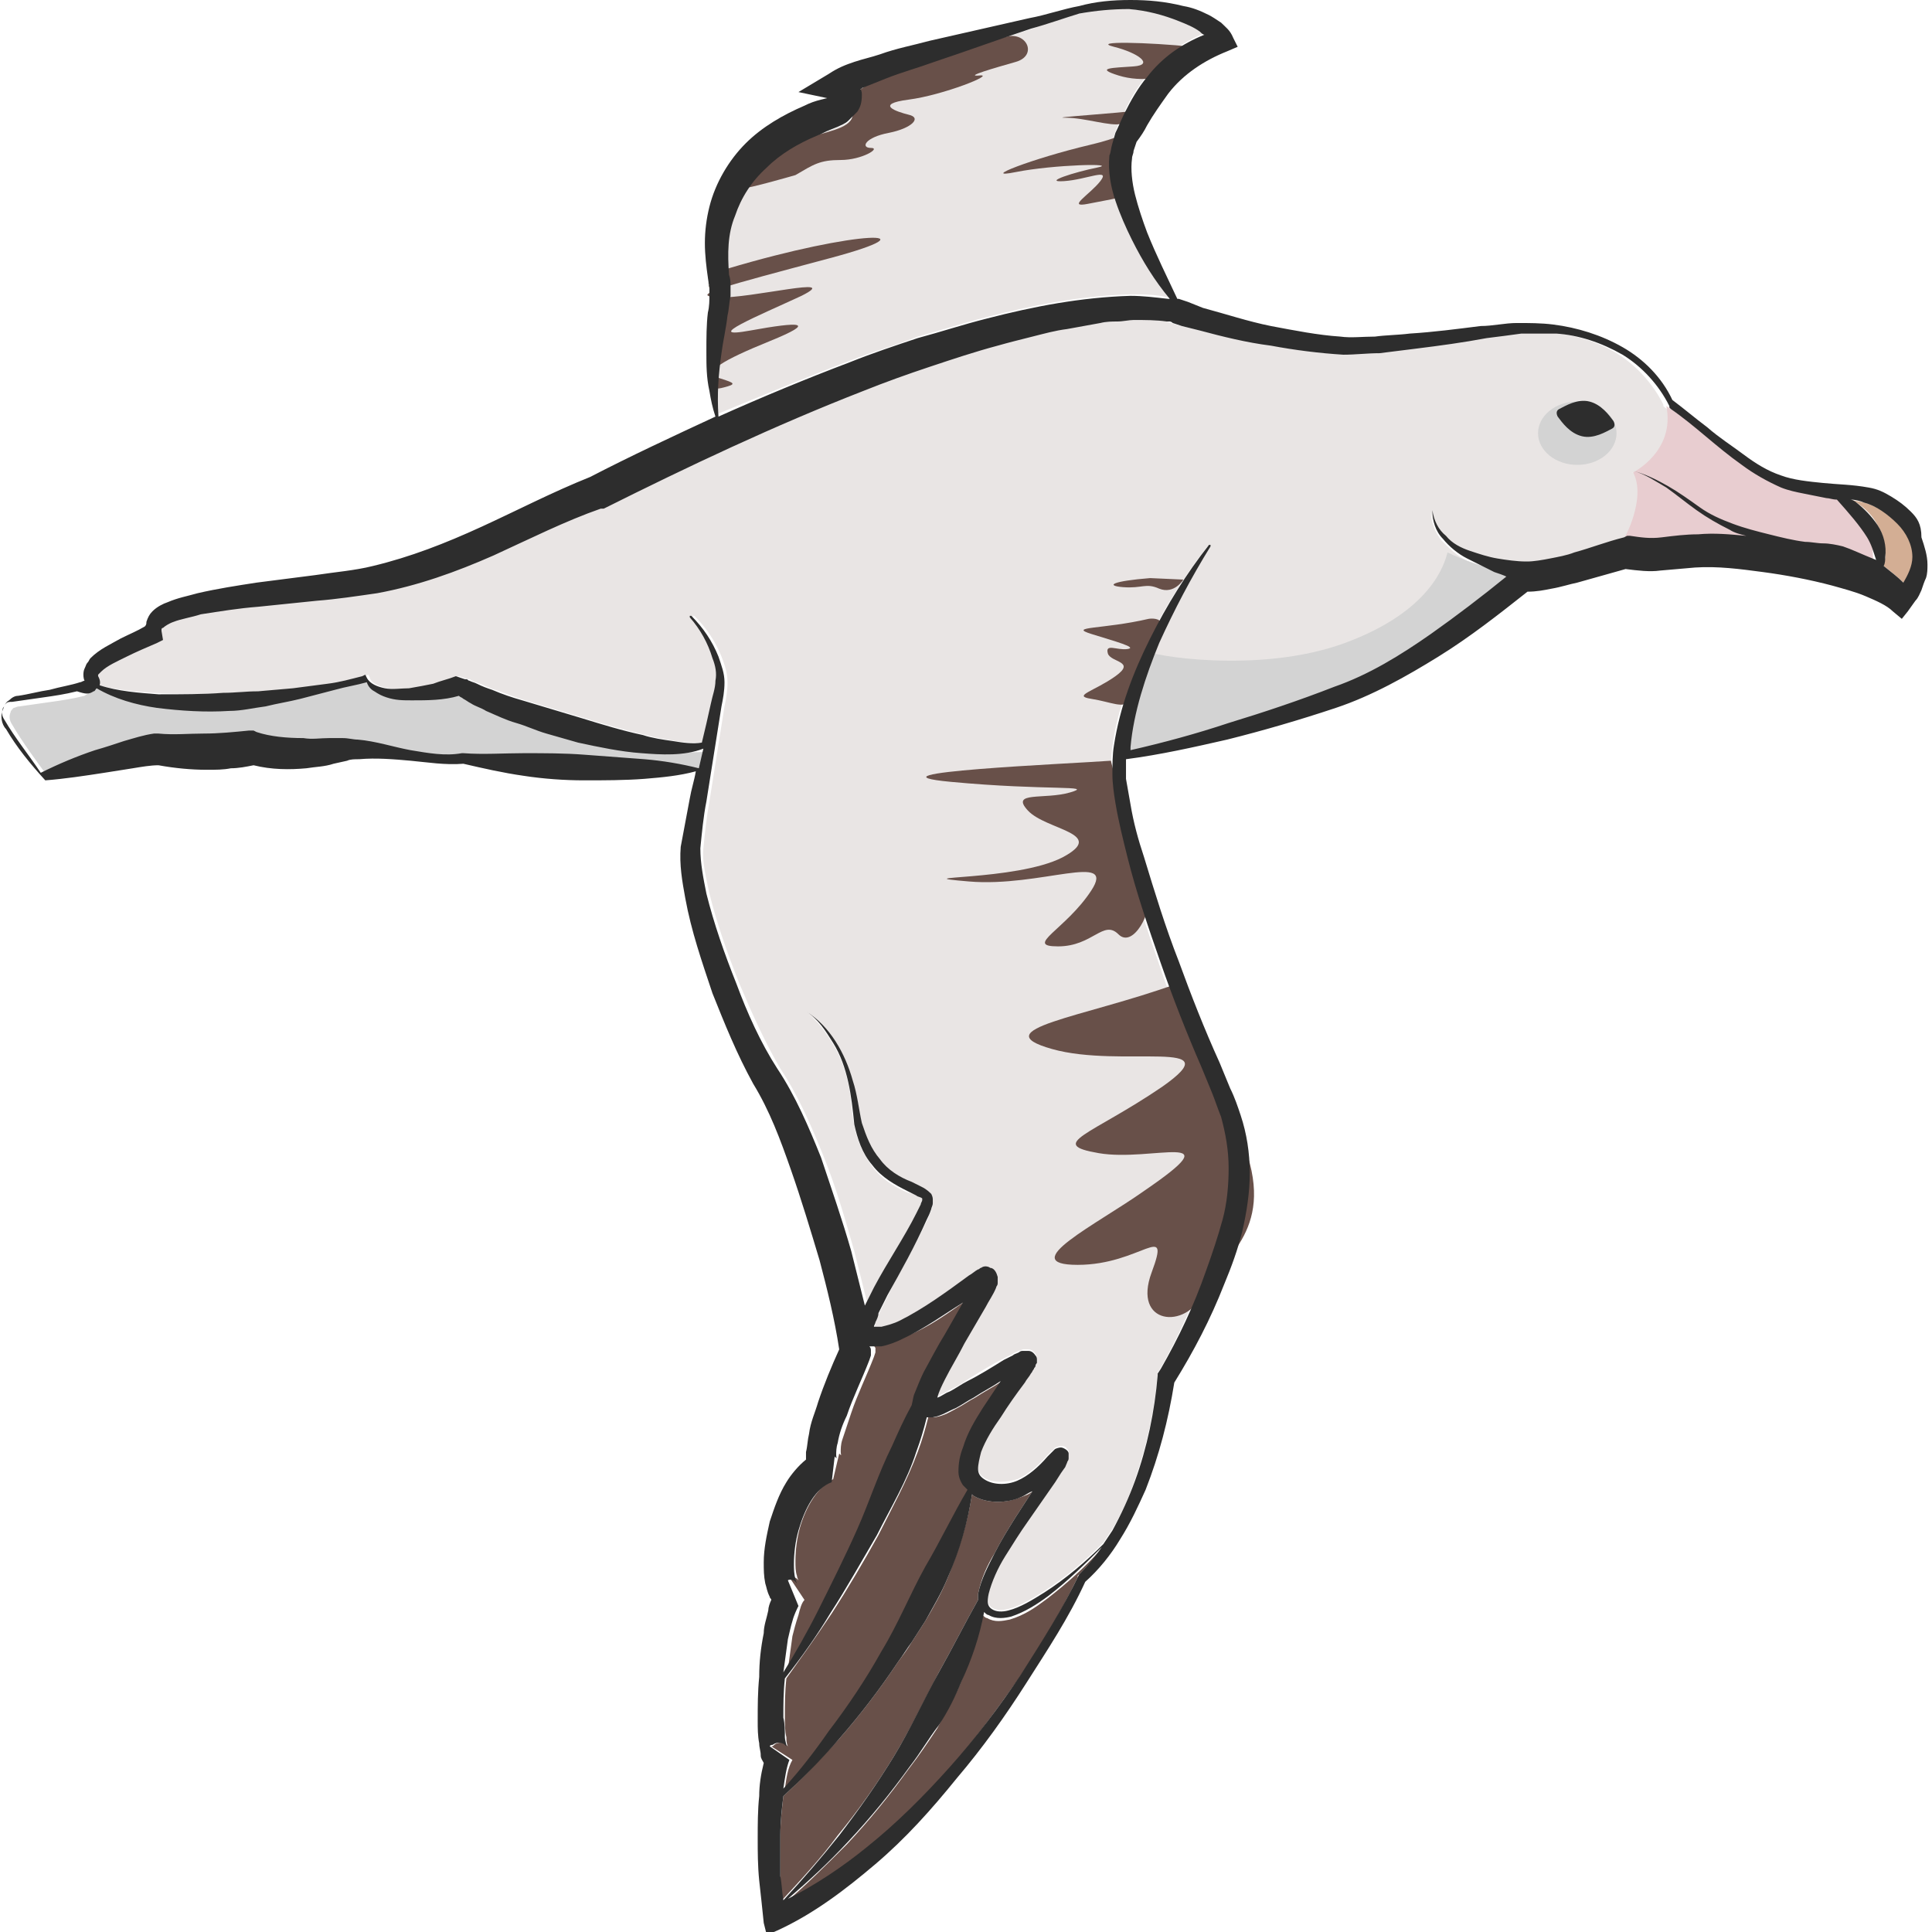 <?xml version="1.0" encoding="utf-8"?>
<!-- Generator: Adobe Illustrator 23.0.0, SVG Export Plug-In . SVG Version: 6.00 Build 0)  -->
<svg version="1.1" id="Layer_1" xmlns="http://www.w3.org/2000/svg" xmlns:xlink="http://www.w3.org/1999/xlink" x="0px" y="0px"
	 viewBox="0 0 128 128" style="enable-background:new 0 0 128 128;" xml:space="preserve">
<style type="text/css">
	.st0{fill:#D3B48C;}
	.st1{fill:#E9E5E4;}
	.st2{fill:#685049;}
	.st3{fill:#D3AE94;}
	.st4{fill:#D3D3D3;}
	.st5{fill:#E8CDD0;}
	.st6{fill:#2D2D2D;}
</style>
<g>
	<path class="st0" d="M55.3,6.7C55.3,6.7,55.3,6.7,55.3,6.7C55.3,6.7,55.3,6.7,55.3,6.7z"/>
	<path class="st1" d="M121.3,33c-0.2,0-0.4-0.1-0.7-0.1c-0.5-0.1-1-0.2-1.5-0.3c-0.5-0.1-1-0.2-1.5-0.4c-1-0.4-1.8-0.9-2.6-1.5
		c-1.6-1.2-3.1-2.6-4.7-3.7l-0.1-0.1l0-0.1c-0.7-1.4-1.8-2.6-3.1-3.4c-1.3-0.8-2.8-1.2-4.4-1.4c-0.8-0.1-1.5-0.1-2.3,0
		c-0.8,0.1-1.5,0.2-2.3,0.3c-1.6,0.2-3.1,0.5-4.7,0.7c-0.8,0.1-1.6,0.2-2.4,0.3c-0.8,0.1-1.6,0.1-2.4,0.1c-1.6,0-3.2-0.3-4.8-0.6
		c-1.6-0.3-3.1-0.6-4.7-1l-1.2-0.3l-0.6-0.2c-0.1,0-0.2-0.1-0.2-0.1l-0.2,0c-0.7-0.1-1.5-0.1-2.2-0.1c-0.4,0-0.8,0.1-1.1,0.1
		c-0.4,0-0.8,0.1-1.1,0.1l-1.1,0.2l-1.1,0.2c-0.8,0.1-1.5,0.3-2.3,0.5c-0.8,0.2-1.5,0.4-2.3,0.6c-1.5,0.4-3,0.9-4.5,1.4
		c-1.5,0.5-3,1-4.4,1.6c-5.8,2.3-11.5,5-17.2,7.8l-0.1,0l-0.1,0c-2.4,0.8-4.7,2.1-7.1,3.1c-2.4,1-5,2-7.7,2.5
		c-1.3,0.3-2.7,0.4-4,0.5l-3.9,0.4c-1.3,0.2-2.6,0.3-3.8,0.5c-0.6,0.1-1.2,0.3-1.8,0.5c-0.3,0.1-0.5,0.2-0.7,0.4
		c-0.1,0.1-0.1,0.1-0.1,0.1c0,0,0,0,0,0.1l0.1,0.6l-0.4,0.2c-0.7,0.3-1.3,0.6-2,0.9c-0.6,0.3-1.3,0.6-1.7,1l-0.1,0.1
		c0,0-0.1,0.1-0.1,0.1c0,0.1,0,0.1,0,0.1c0,0,0.2,0.4,0.1,0.6c0,0,0,0,0,0c1.3,0.4,2.6,0.5,3.9,0.6C12,46,13.5,46,15,45.9
		c0.8,0,1.5-0.1,2.3-0.1l2.3-0.2c0.8-0.1,1.5-0.2,2.3-0.3c0.8-0.2,1.5-0.3,2.3-0.5l0.2-0.1l0.1,0.2c0.1,0.4,0.7,0.6,1.2,0.7
		c0.5,0.1,1,0.1,1.6,0c0.5,0,1.1-0.1,1.6-0.3c0.5-0.1,1-0.3,1.5-0.5l0.6,0.2c0,0,0,0,0,0l0.1,0c0.1,0,0.1,0.1,0.2,0.1
		c0.1,0.1,0.3,0.1,0.5,0.2c0.3,0.1,0.6,0.3,1,0.4c0.6,0.2,1.3,0.5,2,0.7c0.7,0.2,1.3,0.4,2,0.6c0.7,0.2,1.3,0.4,2,0.6
		c1.3,0.4,2.7,0.8,4,1.1c0.7,0.2,1.4,0.3,2,0.4c0.6,0.1,1.3,0.1,1.9,0.1c0.2-0.9,0.4-1.8,0.6-2.6c0.1-0.5,0.2-1.1,0.3-1.5
		c0-0.5-0.1-1-0.2-1.5c-0.3-1-0.9-1.9-1.5-2.7l0,0c0,0,0-0.1,0-0.1c0,0,0.1,0,0.1,0c0.8,0.8,1.4,1.7,1.8,2.7
		c0.2,0.5,0.4,1.1,0.4,1.7c0,0.6-0.1,1.1-0.2,1.6l-1,6.3c-0.2,1.1-0.3,2.1-0.4,3.1c-0.1,0.9,0.2,2,0.4,3c0.5,2,1.2,4,2,6
		c0.8,1.9,1.7,3.9,2.7,5.6c1.2,1.8,2.1,3.9,2.9,5.9c0.8,2,1.4,4.1,2,6.2c0.3,1.2,0.6,2.4,0.9,3.6c0.2-0.4,0.4-0.8,0.6-1.2
		c0.9-1.6,1.9-3.2,2.8-4.9c0.1-0.2,0.2-0.4,0.3-0.6c0-0.1,0.1-0.2,0.1-0.3c0,0,0,0,0-0.1c-0.1-0.1-0.2-0.1-0.4-0.2L60.1,79
		c-0.9-0.4-1.7-0.9-2.3-1.7c-0.6-0.8-1-1.7-1.2-2.7c-0.2-1-0.2-1.9-0.4-2.8c-0.2-0.9-0.5-1.8-1-2.6c-0.5-0.8-1-1.6-1.8-2.1
		c1.6,1,2.6,2.8,3.1,4.6c0.3,0.9,0.4,1.9,0.6,2.8c0.2,0.9,0.6,1.7,1.2,2.4c0.6,0.7,1.3,1.1,2.1,1.5l0.6,0.3c0.2,0.1,0.5,0.2,0.7,0.5
		c0.1,0.2,0.1,0.3,0.1,0.4c0,0.1,0,0.2,0,0.2c0,0.1-0.1,0.3-0.1,0.4c-0.1,0.2-0.2,0.5-0.3,0.7c-0.8,1.7-1.8,3.3-2.6,5
		c-0.2,0.4-0.4,0.8-0.6,1.2c-0.1,0.2-0.2,0.4-0.2,0.6c0,0.1-0.1,0.2-0.1,0.3c0,0,0,0,0,0c0.1,0,0.3,0,0.5,0c0.4-0.1,0.8-0.2,1.2-0.4
		c1.6-0.8,3-1.9,4.6-3c0.2-0.1,0.4-0.3,0.6-0.4c0.1,0,0.1-0.1,0.2-0.1c0.1,0,0.1-0.1,0.4-0.1c0,0,0.2,0,0.3,0.1
		c0.2,0.1,0.3,0.2,0.4,0.4c0,0.2,0,0.3,0,0.4c0,0.1-0.1,0.2-0.1,0.3c-0.2,0.5-0.4,0.9-0.7,1.3l-1.4,2.4c-0.5,0.8-0.9,1.6-1.3,2.4
		c-0.2,0.4-0.4,0.8-0.5,1.2c0,0,0,0,0,0c0.2-0.1,0.5-0.2,0.8-0.4c0.4-0.2,0.8-0.4,1.2-0.7c0.8-0.5,1.6-1,2.4-1.4
		c0.2-0.1,0.4-0.2,0.6-0.3c0.1-0.1,0.2-0.1,0.4-0.2c0.1,0,0.2-0.1,0.3-0.1c0.1,0,0.1,0,0.3,0c0.1,0,0.3,0,0.5,0.3
		c0.1,0.2,0.1,0.2,0.1,0.3c0,0.1,0,0.1,0,0.2c0,0.1,0,0.2-0.1,0.2c0,0.1-0.1,0.2-0.1,0.2c-0.1,0.1-0.1,0.2-0.2,0.3
		c-0.1,0.2-0.3,0.4-0.4,0.6c-0.5,0.8-1.1,1.5-1.6,2.3c-0.5,0.8-1,1.5-1.3,2.3c-0.1,0.4-0.2,0.8-0.2,1.1c0,0.3,0.1,0.5,0.4,0.7
		c0.6,0.4,1.5,0.3,2.2,0.1c0.7-0.3,1.4-0.9,2-1.6c0.1-0.1,0.2-0.2,0.3-0.3c0.1,0,0.1-0.1,0.2-0.2c0.1,0,0.2-0.1,0.4-0.1
		c0.1,0,0.3,0,0.4,0.2c0.1,0.1,0.1,0.1,0.1,0.2c0,0.1,0,0.1,0,0.1c0,0.1,0,0.1,0,0.2c0,0.2-0.1,0.2-0.1,0.3
		c-0.1,0.1-0.1,0.2-0.2,0.4c-0.3,0.4-0.5,0.8-0.8,1.2l-1.6,2.3c-0.5,0.8-1,1.5-1.5,2.3c-0.4,0.8-0.9,1.6-1.1,2.5
		c-0.1,0.4-0.1,0.8,0.2,1c0.3,0.2,0.7,0.2,1.1,0.1c0.8-0.2,1.6-0.7,2.4-1.2c1.4-0.9,2.7-2,3.9-3.2c0.2-0.3,0.4-0.6,0.6-0.9
		c0.6-1,1.1-2.1,1.5-3.3c0.8-2.3,1.3-4.6,1.5-7l0-0.1l0.1-0.1c1.2-2.1,2.2-4.3,3-6.5c0.4-1.1,0.8-2.3,1.1-3.4
		c0.3-1.1,0.4-2.3,0.4-3.4c0-1.1-0.2-2.3-0.5-3.4c-0.2-0.5-0.4-1.1-0.6-1.6l-0.7-1.7c-1-2.3-1.9-4.5-2.7-6.9c-0.8-2.3-1.6-4.7-2.2-7
		c-0.3-1.2-0.6-2.4-0.8-3.6c-0.1-0.6-0.2-1.3-0.2-1.9c0-0.6,0-1.3,0.1-1.9c0.3-2.5,1.3-4.9,2.4-7.1c1.1-2.2,2.4-4.3,3.9-6.2
		c0,0,0.1,0,0.1,0c0,0,0,0.1,0,0.1l0,0c-1.3,2-2.5,4.2-3.4,6.4c-0.9,2.2-1.7,4.5-1.9,6.9c0,0.1,0,0.1,0,0.2c2.2-0.5,4.4-1.1,6.5-1.8
		c2.4-0.7,4.7-1.5,7-2.4c2.3-0.9,4.4-2.1,6.4-3.5c1.7-1.2,3.4-2.4,5-3.8c-0.3-0.1-0.6-0.2-0.8-0.3c-0.6-0.2-1.3-0.5-1.8-0.9
		c-0.6-0.3-1.1-0.8-1.6-1.3c-0.4-0.5-0.7-1.2-0.7-1.9c0.1,0.7,0.4,1.3,0.9,1.7c0.5,0.4,1,0.7,1.6,1c0.6,0.2,1.2,0.4,1.8,0.5
		c0.6,0.1,1.3,0.2,1.9,0.2l0,0c0.1,0,0.1,0,0.1,0h0c0.4,0,1-0.1,1.5-0.2c0.5-0.1,1.1-0.3,1.6-0.4c1.1-0.3,2.2-0.7,3.3-1l0.2-0.1
		l0.2,0c0.7,0.1,1.4,0.2,2.1,0.1c0.7-0.1,1.5-0.2,2.4-0.2c1.1-0.1,2.2,0,3.2,0.1c-0.4-0.1-0.7-0.3-1.1-0.4c-0.8-0.3-1.5-0.7-2.2-1.3
		c-0.6-0.5-1.3-1.1-2-1.5c-0.7-0.4-1.4-0.9-2.2-1.1c0.8,0.1,1.6,0.6,2.3,1c0.7,0.4,1.4,0.9,2.1,1.4c0.7,0.5,1.4,0.8,2.2,1.1
		c0.8,0.3,1.6,0.5,2.4,0.7c0.8,0.2,1.6,0.4,2.4,0.5c0.4,0.1,0.8,0.1,1.2,0.1c0.4,0,0.9,0.1,1.3,0.2c0.7,0.2,1.3,0.4,1.8,0.8
		c-0.1-0.5-0.3-1-0.6-1.5C122.8,34.7,122.1,33.9,121.3,33z M106.8,28.4c-0.4,0.3-1.2,0.7-2,0.5c-0.8-0.2-1.3-0.9-1.6-1.3
		c-0.1-0.2-0.1-0.4,0.1-0.5c0.4-0.3,1.2-0.7,2-0.5c0.8,0.2,1.3,0.9,1.6,1.3C107,28.1,107,28.3,106.8,28.4z"/>
	<path class="st2" d="M69.4,105.9c-0.8,0.6-1.5,1.1-2.5,1.4c-0.5,0.1-1,0.2-1.5-0.1c-0.1,0-0.2-0.1-0.3-0.2
		c-0.3,1.6-0.9,3.1-1.5,4.6c-0.4,1-1,1.9-1.5,2.9c-0.6,0.9-1.2,1.8-1.9,2.7c-1.3,1.8-2.6,3.4-4.1,5c-1.3,1.3-2.6,2.6-4,3.8
		c1.8-0.9,3.6-2.1,5.2-3.4c2-1.6,3.8-3.4,5.5-5.3c1.7-1.9,3.2-4,4.7-6.1c1.4-2.1,2.8-4.4,3.9-6.7l0-0.1l0,0c0.5-0.5,1-1,1.4-1.6
		C71.9,103.8,70.7,104.9,69.4,105.9z"/>
	<path class="st2" d="M52,118.5c1.1-1.2,2.1-2.5,3-3.8c1.3-1.7,2.4-3.5,3.5-5.3c1.1-1.8,1.9-3.7,2.9-5.6c0.9-1.7,1.8-3.4,2.8-5.1
		c-0.1-0.1-0.2-0.2-0.3-0.3c-0.2-0.3-0.2-0.6-0.3-0.9c0-0.6,0.1-1.1,0.3-1.6c0.3-1,0.8-1.8,1.3-2.6c0.4-0.6,0.8-1.2,1.2-1.8
		c-0.6,0.4-1.2,0.7-1.8,1.1c-0.4,0.2-0.8,0.5-1.2,0.7c-0.4,0.2-0.8,0.5-1.5,0.6c-0.1,0-0.2,0-0.4,0c-0.2,0.8-0.4,1.5-0.7,2.3
		c-0.7,1.9-1.7,3.7-2.6,5.5c-1,1.8-2,3.5-3.1,5.2c-1,1.5-2,2.9-3,4.3c-0.1,0.9-0.1,1.7-0.1,2.6c0,0.4,0,0.9,0.1,1.3
		c0,0.2,0,0.4,0.1,0.6c0,0.1,0,0.2,0,0.1l0,0c0,0,0,0,0-0.1c0,0-0.1-0.1-0.1-0.1c0,0-0.1-0.1-0.2-0.1c-0.2-0.1-0.5,0-0.6,0.1
		c-0.1,0.1-0.1,0.1-0.2,0.1l1.4,0.9C52.2,117.1,52.1,117.8,52,118.5z"/>
	<path class="st2" d="M59.2,116.4c1.1-1.8,2-3.7,3-5.6c0.9-1.6,1.7-3.2,2.6-4.8c0-0.1,0-0.3,0-0.4c0.2-1,0.6-1.9,1.1-2.7
		c0.4-0.8,0.9-1.6,1.4-2.4c0.4-0.6,0.7-1.1,1.1-1.7c-0.2,0.2-0.5,0.3-0.8,0.4c-0.5,0.2-1,0.3-1.5,0.3c-0.5,0-1.1-0.1-1.6-0.4
		c0,0-0.1-0.1-0.1-0.1c-0.3,1.9-0.9,3.8-1.6,5.5c-0.4,1-0.9,1.9-1.5,2.9l-0.9,1.4c-0.3,0.5-0.6,0.9-0.9,1.3
		c-1.2,1.8-2.5,3.5-3.9,5.1c-1.2,1.3-2.4,2.6-3.7,3.8c-0.1,0.9-0.2,1.7-0.2,2.6c0,0.9,0,1.8,0,2.7c0,0.5,0.1,1,0.1,1.6
		c1.3-1.4,2.6-2.8,3.7-4.3C56.9,119.9,58.1,118.2,59.2,116.4z"/>
	<path class="st0" d="M46.9,18.7l0.1,0.4c0,0,0-0.1,0-0.1C46.9,18.8,46.9,18.6,46.9,18.7z"/>
	<path class="st3" d="M123.5,33.3c-0.3-0.1-0.6-0.1-0.9-0.2c0.1,0.1,0.3,0.1,0.4,0.2c0.6,0.4,1.1,0.9,1.4,1.5
		c0.4,0.6,0.5,1.4,0.5,2.1c0,0.2-0.1,0.4-0.1,0.6c0.4,0.3,0.9,0.7,1.3,1.1c0.4-0.5,0.7-1.1,0.7-1.7c0-0.8-0.3-1.6-1-2.2
		C125.2,34.1,124.3,33.5,123.5,33.3z"/>
	<path class="st1" d="M56.3,23.9c1.5-0.6,3-1,4.5-1.6c1.5-0.4,3-0.9,4.6-1.3c3.1-0.8,6.2-1.4,9.5-1.5c0.8,0,1.6,0,2.5,0.2l0.1,0
		c-0.9-1.2-1.8-2.5-2.5-3.9c-0.4-0.8-0.8-1.7-1.1-2.6c-0.3-0.9-0.5-1.9-0.4-3c0-0.3,0.1-0.5,0.2-0.8l0.2-0.7
		c0.2-0.4,0.3-0.9,0.6-1.3c0.4-0.9,0.9-1.7,1.5-2.4c1-1.2,2.3-2.2,3.8-2.8c-0.1-0.1-0.2-0.2-0.3-0.2c-0.4-0.3-0.9-0.5-1.4-0.7
		c-1-0.4-2.1-0.6-3.2-0.7c-1.1-0.1-2.2,0-3.3,0.3c-1.1,0.2-2.2,0.6-3.2,1c-2.2,0.7-4.3,1.5-6.4,2.2c-1.1,0.4-2.1,0.7-3.2,1.1
		c-0.5,0.2-1,0.4-1.5,0.6c-0.1,0-0.1,0.1-0.2,0.1c0,0.1,0.1,0.2,0.1,0.4c0,0.5-0.1,0.9-0.3,1.1c-0.2,0.3-0.4,0.5-0.6,0.6
		c-0.2,0.2-0.5,0.3-0.7,0.4l-0.5,0.2C54.6,8.7,54.3,8.8,54,9c-1.2,0.5-2.3,1.2-3.3,2.1c-0.9,0.9-1.6,2-2.1,3.2
		c-0.4,1.2-0.5,2.6-0.4,3.9c0.1,0.3,0.1,0.5,0.1,0.7c0,0.3,0,0.5,0,0.7c-0.1,0.4-0.1,0.9-0.2,1.3c-0.1,0.8-0.3,1.7-0.4,2.5
		c-0.2,1.3-0.3,2.7-0.1,4C50.5,26.2,53.4,25,56.3,23.9z"/>
	<path class="st4" d="M42.5,49.7c-1.4-0.1-2.8-0.4-4.2-0.7c-0.7-0.2-1.4-0.4-2.1-0.6c-0.7-0.2-1.4-0.4-2-0.7c-0.7-0.3-1.3-0.5-2-0.8
		c-0.3-0.1-0.7-0.3-1-0.5c-0.2-0.1-0.3-0.2-0.5-0.3c-0.1-0.1-0.2-0.1-0.3-0.2l0,0c-1,0.3-2.1,0.4-3.1,0.3c-0.6,0-1.1-0.1-1.7-0.2
		c-0.3-0.1-0.6-0.2-0.8-0.4c-0.2-0.1-0.4-0.3-0.5-0.6c-0.7,0.1-1.4,0.3-2.1,0.5c-0.8,0.2-1.5,0.3-2.3,0.6c-0.8,0.2-1.5,0.3-2.3,0.5
		c-0.8,0.1-1.6,0.3-2.4,0.3c-1.6,0.1-3.2,0.1-4.8-0.2c-1.4-0.2-2.8-0.6-4-1.3c-0.1,0.1-0.1,0.1-0.2,0.2C5.9,46,5.7,46,5.6,46.1
		c-0.8,0.2-1.5,0.3-2.2,0.4c-0.7,0.1-1.4,0.2-2.1,0.3c-0.2,0-0.3,0.1-0.4,0.1c-0.1,0.1-0.2,0.2-0.2,0.3c-0.1,0.2-0.1,0.5,0.1,0.8
		c0.7,1.2,1.6,2.4,2.4,3.5c1.2-0.6,2.4-1,3.6-1.5c0.6-0.2,1.2-0.4,1.9-0.6c0.6-0.2,1.3-0.4,2-0.5l0.1,0l0.2,0c0.9,0.1,2,0.1,3,0
		c1-0.1,2.1-0.1,3-0.2l0.3,0l0.2,0.1c0.9,0.3,2,0.4,3.1,0.4c0.6,0,1.1,0,1.7,0c0.3,0,0.6,0,0.9,0c0.3,0,0.7,0,1,0.1
		c1.2,0.2,2.3,0.5,3.5,0.7c1.1,0.2,2.3,0.4,3.4,0.2l0,0l0.1,0c1.3,0.1,2.6,0,4,0c1.3,0,2.6,0,4,0.1c1.3,0.1,2.6,0.2,4,0.3
		c1.2,0.1,2.3,0.3,3.5,0.5c0.1-0.4,0.2-0.9,0.3-1.3C45.2,49.9,43.8,49.8,42.5,49.7z"/>
	<path class="st2" d="M52.5,108.4c-0.1,0.7-0.2,1.5-0.3,2.2c0.8-1.3,1.6-2.7,2.3-4.1c0.9-1.8,1.8-3.6,2.6-5.4
		c0.8-1.8,1.5-3.7,2.3-5.5c0.4-0.9,0.8-1.8,1.3-2.7c0,0,0,0,0,0c0-0.3,0.1-0.5,0.2-0.8c0.2-0.5,0.4-0.9,0.6-1.4
		c0.4-0.9,0.9-1.7,1.4-2.5l1.2-2.1c-1.3,0.9-2.5,1.8-4,2.4c-0.4,0.2-0.9,0.4-1.4,0.5c-0.3,0-0.5,0.1-0.8,0c0,0.1,0,0.2,0.1,0.3
		l0,0.3l-0.1,0.3c-0.5,1.3-1.1,2.5-1.5,3.7c-0.2,0.6-0.4,1.2-0.6,1.8c-0.1,0.3-0.1,0.6-0.1,0.8c0,0.2,0.1,0.3-0.1,0.1L55.2,98
		c-1,0.5-1.8,1.8-2.2,3.2c-0.2,0.7-0.3,1.5-0.3,2.2c0,0.4,0,0.7,0.1,1c0,0.1,0.1,0.3,0.1,0.3c0,0,0,0-0.1-0.1
		c-0.1-0.1-0.4-0.2-0.5-0.1l1,1.5c-0.2,0.2-0.3,0.6-0.4,1C52.7,107.6,52.6,108,52.5,108.4z"/>
	<path class="st5" d="M108.2,31.3c0,0,2.8-1.4,2.2-4.4c2.6,1.7,4.4,3.1,6,4c1.6,1,5.1,1.4,5.1,1.5c0,0.1,2.2,1.8,2.4,2.8
		c0.2,1,0.3,2.9,0.1,3c-0.2,0-8.5-1.8-9.6-1.9s-7.5,0.4-7.5,0.4l0.6-0.9C107.6,35.8,109.1,33,108.2,31.3z"/>
	<path class="st2" d="M52.7,11.6c1.2-0.7,1.6-1,3-1s2.7-0.8,2-0.8s-0.4-0.7,1.2-1c1.5-0.3,2.2-1,1.3-1.2c-0.8-0.2-2.3-0.7,0-1
		s5.8-1.7,4.7-1.6c-1.1,0.1,1-0.5,2.4-0.9s0.8-1.9-0.5-1.7c-1.3,0.3-8.2,2.6-9.1,3.1s-1.4,0.8-1.2,1.9c0.1,1-1.2,1.2-2.9,1.7
		c-1.6,0.5-5.1,3.1-4.5,3.4C49.6,12.5,52.7,11.6,52.7,11.6z"/>
	<path class="st2" d="M48.2,17.8c8.7-2.6,13.9-2.6,6.8-0.7s-9.5,2.5-7.4,2.6s8.3-1.5,5.5-0.1c-2.8,1.3-6.7,2.9-3.4,2.3
		c3.3-0.6,4.5-0.6,1.3,0.7c-3.2,1.3-4.3,2-3.5,2.4c0.9,0.3,1.4,0.4,0.7,0.6c-0.7,0.2-0.8,0.2-0.9-0.1c-0.1-0.3-0.1-4.1-0.1-4.4
		C47.2,20.9,48.2,17.8,48.2,17.8z"/>
	<path class="st2" d="M76.1,41c-3,0.7-5.4,0.5-3.8,1c1.6,0.5,3.1,0.9,2.4,1c-0.7,0.1-1.5-0.4-1.3,0.3c0.2,0.6,1.9,0.5,0.5,1.5
		c-1.4,1-2.9,1.3-1.6,1.5s2.2,0.7,2.5,0.1c0.4-0.7,2.2-5.1,2.1-5.2C76.7,40.9,76.1,41,76.1,41z"/>
	<path class="st2" d="M76.2,38.3c-2.5,0.2-3,0.5-1.8,0.6c1.3,0.1,1.5-0.3,2.4,0.1c1,0.4,1.6-0.6,1.6-0.6L76.2,38.3z"/>
	<path class="st2" d="M77.9,65.2c-6.1,2.2-12.8,3-8.2,4.3s12-0.8,7.3,2.5c-4.7,3.2-7.7,3.8-4.2,4.4c3.5,0.6,9-1.6,3,2.5
		c-3.1,2.2-8.6,4.9-4.4,4.9s6.2-3,4.9,0.5c-1.3,3.5,2.3,3.8,3.4,1.4c1.1-2.3,4.8-4,2.8-9.6C80.5,70.6,77.9,65.2,77.9,65.2z"/>
	<path class="st2" d="M73.6,50.4c-2.7,0.2-17,0.8-10.6,1.4c6.4,0.6,9.6,0.2,7.9,0.7s-4-0.1-2.8,1.2c1.2,1.3,5.3,1.5,2.3,3.1
		c-3.1,1.6-10.9,1.2-6.2,1.6c4.7,0.4,9.8-2,8.1,0.6s-4.5,3.7-2.2,3.7s3-1.8,4-0.8c1,1,2.3-1.7,1.9-2.4
		C75.6,58.8,73.6,50.4,73.6,50.4z"/>
	<path class="st2" d="M75.5,7.3c-1.3,0.2-6.2,0.5-4.9,0.5s3,0.6,3.7,0.4C75.1,8,76,8.7,72.2,9.6c-3.8,0.9-7.4,2.3-4.9,1.8
		c2.5-0.5,6.9-0.6,5.4-0.3s-3.7,1-2.2,0.9c1.5-0.1,3.1-0.9,2.4,0c-0.7,0.9-2.3,1.8-0.8,1.5s2.9-0.5,2.4-0.7
		c-0.5-0.3,0.3-2.7,0.5-3.1C75.1,9.2,75.5,7.3,75.5,7.3z"/>
	<path class="st4" d="M75.9,43.1c0.1,0.3,7.5,1.6,13.2-0.5c5.7-2.1,6.6-5.2,6.8-6c2.3,1.1,4.5,1.4,4.5,1.4s-2.6,3.3-4.6,4.5
		c-2,1.2-14.4,6.7-19.9,7.4c-1,0.3-1.9,0-1.9,0L75.9,43.1z"/>
	<ellipse class="st4" cx="104.5" cy="28.7" rx="2.6" ry="2.1"/>
	<path class="st2" d="M79,3.1c-2.9-0.3-6.8-0.4-5.2,0c1.6,0.4,2.7,1.2,1.3,1.3c-1.4,0.1-2.6,0.1-1,0.6c1.6,0.5,3.3,0.1,3.5-0.3
		C77.7,4.4,79,3.1,79,3.1z"/>
	<path class="st6" d="M105.3,26.6c-0.8-0.2-1.6,0.3-2,0.5c-0.2,0.1-0.2,0.3-0.1,0.5c0.3,0.4,0.8,1.1,1.6,1.3c0.8,0.2,1.6-0.3,2-0.5
		c0.2-0.1,0.2-0.3,0.1-0.5C106.6,27.5,106.1,26.8,105.3,26.6z"/>
	<path class="st6" d="M126.6,33.9c-0.4-0.4-0.8-0.7-1.3-1c-0.5-0.3-0.9-0.5-1.5-0.6c-1.1-0.2-2-0.2-3-0.3c-1-0.1-2-0.2-2.8-0.5
		c-0.9-0.3-1.7-0.8-2.5-1.4c-0.8-0.6-1.6-1.1-2.4-1.8c-0.8-0.6-1.5-1.2-2.3-1.8c-0.7-1.5-1.9-2.7-3.3-3.5c-1.4-0.8-3-1.3-4.6-1.5
		c-0.8-0.1-1.6-0.1-2.4-0.1c-0.8,0-1.6,0.2-2.4,0.2c-1.6,0.2-3.1,0.4-4.7,0.5c-0.8,0.1-1.6,0.1-2.3,0.2c-0.8,0-1.6,0.1-2.3,0
		c-1.5-0.1-3-0.4-4.6-0.7c-1.5-0.3-3-0.8-4.5-1.2L78.7,20l-0.6-0.2c0,0-0.1,0-0.1,0c-0.7-1.5-1.4-2.9-2-4.4
		c-0.3-0.8-0.6-1.7-0.8-2.5c-0.2-0.8-0.3-1.7-0.2-2.4c0-0.2,0.1-0.3,0.1-0.5l0.2-0.6C75.6,9,75.8,8.7,76,8.3
		c0.4-0.7,0.9-1.4,1.4-2.1c1-1.3,2.4-2.2,3.9-2.8L82,3.1l-0.3-0.6c-0.2-0.5-0.5-0.7-0.8-1c-0.3-0.2-0.6-0.4-0.8-0.5
		c-0.6-0.3-1.1-0.5-1.7-0.6C77.2,0.1,76.1,0,74.9,0c-1.2,0-2.3,0.1-3.4,0.4c-1.1,0.2-2.2,0.6-3.3,0.8c-2.2,0.5-4.4,1-6.6,1.5
		c-1.1,0.3-2.2,0.5-3.3,0.9c-0.6,0.2-1.1,0.3-1.7,0.5c-0.6,0.2-1.1,0.4-1.7,0.8l-2,1.2l1.9,0.4l-0.4,0.1c-0.4,0.1-0.7,0.2-1.1,0.4
		c-1.4,0.6-2.8,1.4-3.9,2.5c-1.1,1.1-2,2.6-2.4,4.2c-0.2,0.8-0.3,1.6-0.3,2.4c0,0.8,0.1,1.6,0.2,2.3l0.1,0.7c0,0.1,0,0.3,0,0.4
		c0,0.4,0,0.8-0.1,1.2c-0.1,0.8-0.1,1.7-0.1,2.6c0,0.9,0,1.7,0.2,2.6c0.1,0.6,0.2,1.1,0.4,1.7c-2.8,1.3-5.6,2.6-8.3,4
		c-2.5,1-4.8,2.2-7.2,3.3c-2.4,1.1-4.7,2-7.2,2.6c-1.2,0.3-2.5,0.4-3.8,0.6l-3.9,0.5c-1.3,0.2-2.6,0.4-3.9,0.7
		c-0.7,0.2-1.3,0.3-2,0.6c-0.3,0.1-0.7,0.3-1,0.6c-0.2,0.2-0.3,0.4-0.4,0.7c0,0.1,0,0.2-0.1,0.3c-0.5,0.3-1,0.5-1.6,0.8
		C7.3,42.7,6.6,43,6,43.6c-0.1,0.1-0.1,0.2-0.2,0.3c-0.1,0.1-0.1,0.2-0.2,0.4c-0.1,0.2-0.1,0.6,0,0.8c-0.1,0-0.2,0.1-0.3,0.1
		c-0.6,0.2-1.3,0.3-2,0.5c-0.7,0.1-1.4,0.3-2.1,0.4c-0.2,0-0.4,0.1-0.6,0.3c-0.2,0.1-0.3,0.3-0.4,0.6c-0.2,0.4-0.1,1,0.2,1.3
		C1.1,49.5,2,50.6,3,51.7c0,0,0,0,0,0c0,0,0,0,0,0c0,0,0,0,0,0c0,0,0,0,0,0c1.3-0.1,2.6-0.3,3.9-0.5l1.9-0.3
		c0.6-0.1,1.2-0.2,1.7-0.2c1.1,0.2,2.2,0.3,3.2,0.3c0.6,0,1.1,0,1.6-0.1c0.5,0,1-0.1,1.5-0.2c1.2,0.3,2.4,0.3,3.5,0.2
		c0.6-0.1,1.2-0.1,1.8-0.3l0.9-0.2c0.2-0.1,0.5-0.1,0.8-0.1c1.1-0.1,2.3,0,3.4,0.1c1.1,0.1,2.3,0.3,3.5,0.2c1.3,0.3,2.6,0.6,4,0.8
		c1.3,0.2,2.7,0.3,4,0.3c1.3,0,2.7,0,4-0.1c1.2-0.1,2.3-0.2,3.4-0.5c-0.1,0.6-0.3,1.2-0.4,1.8c-0.2,1.1-0.4,2.1-0.6,3.2
		c-0.1,1.2,0.1,2.3,0.3,3.4c0.4,2.2,1.1,4.2,1.8,6.3c0.8,2,1.6,4,2.7,6c1.1,1.8,1.8,3.7,2.5,5.7c0.7,2,1.3,4,1.9,6
		c0.5,1.9,1,3.9,1.3,5.9c-0.5,1.1-1,2.3-1.4,3.5c-0.2,0.7-0.5,1.3-0.6,2.1c-0.1,0.4-0.1,0.8-0.2,1.2c0,0.2,0,0.3,0,0.5
		c-0.5,0.4-1,1-1.3,1.5c-0.5,0.8-0.8,1.7-1.1,2.6c-0.2,0.9-0.4,1.8-0.4,2.7c0,0.5,0,0.9,0.1,1.4c0.1,0.3,0.1,0.5,0.3,0.9
		c0,0.1,0.1,0.1,0.1,0.2c-0.1,0.2-0.2,0.5-0.2,0.7c-0.1,0.5-0.3,1-0.3,1.5c-0.2,1-0.3,1.9-0.3,2.9c-0.1,1-0.1,1.9-0.1,2.9
		c0,0.5,0,1,0.1,1.5c0,0.3,0.1,0.5,0.1,0.8c0,0.2,0.1,0.3,0.2,0.5l0,0c-0.2,0.8-0.3,1.5-0.3,2.2c-0.1,0.9-0.1,1.9-0.1,2.8
		c0,0.9,0,1.8,0.1,2.8c0.1,0.9,0.2,1.8,0.3,2.8l0.2,0.8l0.7-0.3c2.4-1.1,4.5-2.7,6.5-4.4c2-1.7,3.7-3.6,5.4-5.7
		c1.7-2,3.2-4.1,4.6-6.3c1.4-2.2,2.8-4.3,3.9-6.7c0.9-0.8,1.7-1.8,2.3-2.8c0.7-1.1,1.2-2.2,1.7-3.3c0.9-2.3,1.5-4.6,1.9-7.1
		c1.3-2.1,2.4-4.2,3.3-6.5c0.5-1.2,0.9-2.3,1.2-3.5c0.3-1.3,0.5-2.6,0.5-3.9c0-1.3-0.2-2.6-0.6-3.8c-0.2-0.6-0.4-1.2-0.7-1.8
		l-0.7-1.7c-1-2.2-1.9-4.5-2.7-6.7c-0.9-2.3-1.6-4.6-2.3-6.9c-0.4-1.2-0.7-2.3-0.9-3.5c-0.1-0.6-0.2-1.1-0.3-1.7c0-0.4,0-0.8,0-1.3
		c2.3-0.3,4.5-0.8,6.7-1.3c2.4-0.6,4.8-1.3,7.2-2.1c2.4-0.8,4.7-2.1,6.8-3.4c2.1-1.3,4-2.8,5.9-4.3c0.6,0,1.1-0.1,1.6-0.2
		c0.6-0.1,1.2-0.3,1.7-0.4l3.2-0.9c0.8,0.1,1.6,0.2,2.3,0.1l2.3-0.2c1.5-0.1,3,0.1,4.5,0.3c1.5,0.2,3.1,0.5,4.6,0.9
		c0.7,0.2,1.5,0.4,2.2,0.7c0.7,0.3,1.4,0.6,1.8,1l0.6,0.5l0.4-0.5l0.5-0.7c0.2-0.2,0.3-0.5,0.4-0.7c0.1-0.3,0.2-0.6,0.3-0.8
		c0.1-0.3,0.1-0.6,0.1-0.9c0-0.6-0.2-1.2-0.4-1.8C127.3,34.7,127,34.3,126.6,33.9z M46.9,18.7c0,0,0,0.1,0.1,0.3c0,0,0,0.1,0,0.1
		L46.9,18.7z M55.3,6.7C55.3,6.7,55.3,6.7,55.3,6.7C55.3,6.7,55.3,6.7,55.3,6.7z M47.8,23.4c0.1-0.8,0.3-1.6,0.4-2.5
		c0.1-0.4,0.1-0.8,0.2-1.3c0-0.2,0-0.4,0-0.7c0-0.2,0-0.4-0.1-0.7c-0.1-1.4-0.1-2.7,0.4-3.9c0.4-1.2,1.1-2.3,2.1-3.2
		c0.9-0.9,2.1-1.6,3.3-2.1c0.3-0.1,0.6-0.3,0.9-0.4l0.5-0.2c0.2-0.1,0.5-0.2,0.7-0.4c0.2-0.2,0.4-0.4,0.6-0.6
		c0.2-0.3,0.3-0.6,0.3-1.1c0-0.1,0-0.3-0.1-0.4c0.1,0,0.1-0.1,0.2-0.1c0.5-0.2,1-0.4,1.5-0.6c1-0.4,2.1-0.7,3.2-1.1
		c2.1-0.7,4.3-1.5,6.4-2.2c1.1-0.3,2.2-0.7,3.2-1c1.1-0.2,2.2-0.3,3.3-0.3C76,0.7,77.1,1,78.1,1.4c0.5,0.2,1,0.4,1.4,0.7
		c0.1,0.1,0.2,0.2,0.3,0.2c-1.5,0.6-2.8,1.5-3.8,2.8c-0.6,0.7-1.1,1.6-1.5,2.4c-0.2,0.4-0.4,0.9-0.6,1.3l-0.2,0.7
		c-0.1,0.3-0.1,0.6-0.2,0.8c-0.1,1.1,0.1,2.1,0.4,3c0.3,0.9,0.7,1.8,1.1,2.6c0.7,1.4,1.5,2.7,2.5,3.9l-0.1,0
		c-0.9-0.1-1.7-0.2-2.5-0.2c-3.3,0.1-6.4,0.7-9.5,1.5c-1.6,0.4-3.1,0.9-4.6,1.3c-1.5,0.5-3,1-4.5,1.6c-2.9,1.1-5.8,2.3-8.7,3.6
		C47.5,26.1,47.6,24.8,47.8,23.4z M42.7,50.3c-1.3-0.1-2.6-0.2-4-0.3c-1.3-0.1-2.6-0.1-4-0.1c-1.3,0-2.7,0.1-4,0l-0.1,0l0,0
		c-1.1,0.2-2.2,0-3.4-0.2c-1.1-0.2-2.3-0.6-3.5-0.7c-0.3,0-0.6-0.1-1-0.1c-0.3,0-0.6,0-0.9,0c-0.6,0-1.1,0.1-1.7,0
		c-1.1,0-2.2-0.1-3.1-0.4l-0.2-0.1l-0.3,0c-1,0.1-2,0.2-3,0.2c-1,0-2,0.1-3,0l-0.2,0l-0.1,0c-0.7,0.1-1.3,0.3-2,0.5
		c-0.6,0.2-1.2,0.4-1.9,0.6c-1.2,0.4-2.4,0.9-3.6,1.5c-0.8-1.2-1.7-2.3-2.4-3.5c-0.2-0.3-0.2-0.5-0.1-0.8c0.1-0.1,0.1-0.2,0.2-0.3
		c0.1-0.1,0.2-0.1,0.4-0.1c0.7-0.1,1.4-0.2,2.1-0.3c0.7-0.1,1.4-0.2,2.2-0.4C5.7,46,5.9,46,6.2,45.8c0.1,0,0.1-0.1,0.2-0.2
		c1.2,0.7,2.6,1.1,4,1.3c1.6,0.2,3.2,0.3,4.8,0.2c0.8,0,1.6-0.2,2.4-0.3c0.8-0.2,1.5-0.3,2.3-0.5c0.8-0.2,1.5-0.4,2.3-0.6
		c0.7-0.2,1.4-0.3,2.1-0.5c0.1,0.3,0.3,0.5,0.5,0.6c0.3,0.2,0.5,0.3,0.8,0.4c0.6,0.2,1.1,0.2,1.7,0.2c1,0,2.1,0,3.1-0.3l0,0
		c0.1,0.1,0.2,0.1,0.3,0.2c0.2,0.1,0.3,0.2,0.5,0.3c0.3,0.2,0.7,0.3,1,0.5c0.7,0.3,1.3,0.6,2,0.8c0.7,0.2,1.3,0.5,2,0.7
		c0.7,0.2,1.4,0.4,2.1,0.6c1.4,0.3,2.8,0.6,4.2,0.7c1.3,0.1,2.8,0.2,4.1-0.3c-0.1,0.4-0.2,0.9-0.3,1.3
		C45.1,50.6,43.9,50.4,42.7,50.3z M52.2,104.7c0.1-0.1,0.5,0,0.5,0.1c0.1,0.1,0.1,0.1,0.1,0.1c0,0-0.1-0.2-0.1-0.3
		c-0.1-0.3-0.1-0.7-0.1-1c0-0.7,0.1-1.5,0.3-2.2c0.4-1.4,1.1-2.8,2.2-3.2l0.2-1.7c0.2,0.2,0.1,0.1,0.1-0.1c0-0.2,0-0.5,0.1-0.8
		c0.1-0.6,0.3-1.2,0.6-1.8c0.4-1.2,1-2.4,1.5-3.7l0.1-0.3l0-0.3c0-0.1,0-0.2-0.1-0.3c0.3,0,0.6,0,0.8,0c0.5-0.1,1-0.3,1.4-0.5
		c1.5-0.7,2.7-1.6,4-2.4l-1.2,2.1c-0.5,0.8-0.9,1.6-1.4,2.5c-0.2,0.4-0.4,0.9-0.6,1.4c-0.1,0.2-0.1,0.4-0.2,0.8c0,0,0,0,0,0
		c-0.5,0.9-0.9,1.8-1.3,2.7c-0.9,1.8-1.5,3.7-2.3,5.5c-0.8,1.8-1.7,3.6-2.6,5.4c-0.7,1.4-1.5,2.8-2.3,4.1c0.1-0.7,0.2-1.5,0.3-2.2
		c0.1-0.4,0.2-0.9,0.3-1.2c0.1-0.4,0.3-0.8,0.4-1L52.2,104.7z M51,115.7c0,0,0-0.1,0.2-0.1c0.1-0.1,0.4-0.2,0.6-0.1
		c0.1,0,0.2,0.1,0.2,0.1c0,0,0.1,0.1,0.1,0.1c0,0,0,0,0,0.1l0,0c0,0,0-0.1,0-0.1c0-0.2-0.1-0.4-0.1-0.6c0-0.4,0-0.9-0.1-1.3
		c0-0.9,0-1.7,0.1-2.6c1.1-1.4,2.1-2.8,3-4.3c1.1-1.7,2.1-3.5,3.1-5.2c0.9-1.8,2-3.6,2.6-5.5c0.3-0.8,0.5-1.5,0.7-2.3
		c0.2,0,0.3,0,0.4,0c0.6-0.1,1-0.4,1.5-0.6c0.4-0.2,0.8-0.5,1.2-0.7c0.6-0.4,1.2-0.7,1.8-1.1c-0.4,0.6-0.8,1.2-1.2,1.8
		c-0.5,0.8-1,1.6-1.3,2.6c-0.2,0.5-0.3,1-0.3,1.6c0,0.3,0.1,0.6,0.3,0.9c0.1,0.1,0.2,0.2,0.3,0.3c-1,1.7-1.8,3.4-2.8,5.1
		c-1,1.8-1.8,3.8-2.9,5.6c-1,1.8-2.2,3.6-3.5,5.3c-0.9,1.3-1.9,2.6-3,3.8c0.1-0.7,0.2-1.4,0.4-1.9L51,115.7z M51.7,124.3
		c0-0.9,0-1.8,0-2.7c0-0.9,0.1-1.8,0.2-2.6c1.3-1.2,2.5-2.4,3.7-3.8c1.4-1.6,2.7-3.3,3.9-5.1c0.3-0.4,0.6-0.9,0.9-1.3l0.9-1.4
		c0.5-0.9,1.1-1.9,1.5-2.9c0.8-1.8,1.3-3.6,1.6-5.5c0,0,0.1,0.1,0.1,0.1c0.5,0.3,1.1,0.4,1.6,0.4c0.5,0,1.1-0.1,1.5-0.3
		c0.3-0.1,0.5-0.3,0.8-0.4c-0.4,0.6-0.7,1.1-1.1,1.7c-0.5,0.8-1,1.6-1.4,2.4c-0.4,0.8-0.9,1.7-1.1,2.7c0,0.1,0,0.3,0,0.4
		c-0.9,1.6-1.7,3.2-2.6,4.8c-1,1.8-1.9,3.8-3,5.6c-1.1,1.8-2.3,3.5-3.6,5.2c-1.2,1.5-2.4,2.9-3.7,4.3
		C51.8,125.3,51.8,124.8,51.7,124.3z M71.6,104.2L71.6,104.2l-0.1,0.1c-1.1,2.3-2.5,4.5-3.9,6.7c-1.4,2.1-3,4.2-4.7,6.1
		c-1.7,1.9-3.5,3.7-5.5,5.3c-1.6,1.3-3.4,2.5-5.2,3.4c1.4-1.2,2.7-2.4,4-3.8c1.5-1.6,2.8-3.2,4.1-5c0.7-0.9,1.2-1.8,1.9-2.7
		c0.6-0.9,1.1-1.9,1.5-2.9c0.7-1.5,1.2-3,1.5-4.6c0.1,0.1,0.2,0.2,0.3,0.2c0.5,0.3,1.1,0.2,1.5,0.1c0.9-0.3,1.7-0.8,2.5-1.4
		c1.3-1,2.4-2.1,3.5-3.2C72.5,103.2,72.1,103.7,71.6,104.2z M122.1,36.2c-0.4-0.1-0.9-0.2-1.3-0.2c-0.4,0-0.8-0.1-1.2-0.1
		c-0.8-0.1-1.6-0.3-2.4-0.5c-0.8-0.2-1.6-0.4-2.4-0.7c-0.8-0.3-1.5-0.6-2.2-1.1c-0.7-0.5-1.4-1-2.1-1.4c-0.7-0.4-1.5-0.8-2.3-1
		c0.8,0.2,1.5,0.7,2.2,1.1c0.7,0.5,1.3,1,2,1.5c0.7,0.5,1.4,0.9,2.2,1.3c0.3,0.2,0.7,0.3,1.1,0.4c-1.1-0.1-2.1-0.2-3.2-0.1
		c-0.8,0-1.6,0.1-2.4,0.2c-0.8,0.1-1.4,0-2.1-0.1l-0.2,0l-0.2,0.1c-1.2,0.3-2.2,0.7-3.3,1c-0.5,0.2-1.1,0.3-1.6,0.4
		c-0.5,0.1-1.1,0.2-1.5,0.2h0c0,0-0.1,0-0.1,0l0,0c-0.6,0-1.3-0.1-1.9-0.2c-0.6-0.1-1.2-0.3-1.8-0.5c-0.6-0.2-1.2-0.5-1.6-1
		c-0.5-0.4-0.8-1-0.9-1.7c0,0.7,0.2,1.4,0.7,1.9c0.4,0.5,1,1,1.6,1.3c0.6,0.3,1.2,0.6,1.8,0.9c0.3,0.1,0.6,0.2,0.8,0.3
		c-1.6,1.3-3.3,2.6-5,3.8c-2,1.4-4.1,2.7-6.4,3.5c-2.3,0.9-4.7,1.7-7,2.4c-2.1,0.7-4.3,1.3-6.5,1.8c0-0.1,0-0.1,0-0.2
		c0.2-2.3,1-4.7,1.9-6.9c1-2.2,2.1-4.3,3.4-6.4l0,0c0,0,0-0.1,0-0.1c0,0-0.1,0-0.1,0c-1.5,1.9-2.8,4-3.9,6.2c-1.1,2.2-2,4.5-2.4,7.1
		c-0.1,0.6-0.1,1.3-0.1,1.9c0,0.6,0.1,1.3,0.2,1.9c0.2,1.2,0.5,2.4,0.8,3.6c0.6,2.4,1.4,4.7,2.2,7c0.8,2.3,1.7,4.6,2.7,6.9l0.7,1.7
		c0.2,0.5,0.4,1.1,0.6,1.6c0.3,1.1,0.5,2.2,0.5,3.4c0,1.1-0.1,2.3-0.4,3.4c-0.3,1.1-0.7,2.3-1.1,3.4c-0.8,2.3-1.8,4.4-3,6.5L76.7,91
		l0,0.1c-0.2,2.4-0.7,4.8-1.5,7c-0.4,1.1-0.9,2.2-1.5,3.3c-0.2,0.3-0.4,0.6-0.6,0.9c-1.2,1.2-2.5,2.3-3.9,3.2
		c-0.8,0.5-1.6,1-2.4,1.2c-0.4,0.1-0.8,0.1-1.1-0.1c-0.3-0.2-0.3-0.5-0.2-1c0.2-0.8,0.6-1.7,1.1-2.5c0.5-0.8,1-1.6,1.5-2.3l1.6-2.3
		c0.3-0.4,0.5-0.8,0.8-1.2c0.1-0.1,0.1-0.2,0.2-0.4c0-0.1,0.1-0.1,0.1-0.3c0,0,0-0.1,0-0.2c0-0.1,0-0.1,0-0.1c0-0.1-0.1-0.2-0.1-0.2
		c-0.1-0.1-0.3-0.2-0.4-0.2c-0.2,0-0.4,0.1-0.4,0.1c-0.1,0.1-0.1,0.1-0.2,0.2c-0.1,0.1-0.2,0.2-0.3,0.3c-0.6,0.7-1.3,1.3-2,1.6
		c-0.7,0.3-1.6,0.3-2.2-0.1c-0.3-0.2-0.4-0.4-0.4-0.7c0-0.3,0.1-0.7,0.2-1.1c0.3-0.8,0.8-1.6,1.3-2.3c0.5-0.8,1-1.5,1.6-2.3
		c0.1-0.2,0.3-0.4,0.4-0.6c0.1-0.1,0.1-0.2,0.2-0.3c0-0.1,0.1-0.1,0.1-0.2c0,0,0-0.1,0.1-0.2c0-0.1,0-0.1,0-0.2c0-0.1,0-0.2-0.1-0.3
		c-0.2-0.3-0.4-0.3-0.5-0.3c-0.1,0-0.2,0-0.3,0c-0.1,0-0.2,0-0.3,0.1c-0.2,0.1-0.3,0.1-0.4,0.2c-0.2,0.1-0.4,0.2-0.6,0.3
		c-0.8,0.5-1.6,1-2.4,1.4c-0.4,0.2-0.8,0.5-1.2,0.7c-0.3,0.1-0.5,0.3-0.8,0.4c0,0,0,0,0,0c0.1-0.4,0.3-0.8,0.5-1.2
		c0.4-0.8,0.9-1.6,1.3-2.4l1.4-2.4c0.2-0.4,0.5-0.8,0.7-1.3c0-0.1,0.1-0.1,0.1-0.3c0-0.1,0-0.2,0-0.4C66,84.2,65.8,84,65.6,84
		c-0.1-0.1-0.3-0.1-0.3-0.1C65.1,83.9,65,84,65,84c-0.1,0-0.1,0.1-0.2,0.1c-0.2,0.1-0.4,0.3-0.6,0.4c-1.5,1.1-3,2.2-4.6,3
		c-0.4,0.2-0.8,0.3-1.2,0.4c-0.2,0-0.4,0-0.5,0c0,0,0,0,0,0c0-0.1,0.1-0.2,0.1-0.3c0.1-0.2,0.2-0.4,0.2-0.6c0.2-0.4,0.4-0.8,0.6-1.2
		c0.9-1.6,1.8-3.2,2.6-5c0.1-0.2,0.2-0.4,0.3-0.7c0-0.1,0.1-0.2,0.1-0.4c0-0.1,0-0.2,0-0.2c0-0.1,0-0.2-0.1-0.4
		c-0.3-0.3-0.5-0.4-0.7-0.5l-0.6-0.3c-0.8-0.3-1.6-0.8-2.1-1.5c-0.6-0.7-0.9-1.5-1.2-2.4c-0.2-0.9-0.3-1.9-0.6-2.8
		c-0.5-1.8-1.5-3.6-3.1-4.6c0.8,0.5,1.3,1.3,1.8,2.1c0.5,0.8,0.8,1.7,1,2.6c0.2,0.9,0.3,1.8,0.4,2.8c0.2,0.9,0.5,1.9,1.2,2.7
		c0.6,0.8,1.5,1.3,2.3,1.7l0.6,0.3c0.1,0.1,0.3,0.1,0.4,0.2c0,0,0,0,0,0.1c0,0.1-0.1,0.2-0.1,0.3c-0.1,0.2-0.2,0.4-0.3,0.6
		c-0.8,1.6-1.9,3.2-2.8,4.9c-0.2,0.4-0.4,0.8-0.6,1.2c-0.3-1.2-0.6-2.4-0.9-3.6c-0.6-2.1-1.3-4.1-2-6.2c-0.8-2-1.7-4.1-2.9-5.9
		c-1.1-1.7-2-3.7-2.7-5.6c-0.8-2-1.5-4-2-6c-0.2-1-0.4-2-0.4-3c0.1-1,0.2-2.1,0.4-3.1l1-6.3c0.1-0.5,0.2-1,0.2-1.6
		c0-0.6-0.2-1.1-0.4-1.7c-0.4-1-1-1.9-1.8-2.7c0,0-0.1,0-0.1,0c0,0,0,0.1,0,0.1l0,0c0.7,0.8,1.2,1.7,1.5,2.7c0.2,0.5,0.3,1,0.2,1.5
		c0,0.5-0.2,1-0.3,1.5c-0.2,0.9-0.4,1.8-0.6,2.6c-0.6,0.1-1.3,0-1.9-0.1c-0.7-0.1-1.4-0.2-2-0.4c-1.4-0.3-2.7-0.7-4-1.1
		c-0.7-0.2-1.3-0.4-2-0.6c-0.7-0.2-1.3-0.4-2-0.6c-0.7-0.2-1.3-0.4-2-0.7c-0.3-0.1-0.6-0.2-1-0.4c-0.2-0.1-0.3-0.1-0.5-0.2
		c-0.1,0-0.1-0.1-0.2-0.1l-0.1,0c0,0,0,0,0,0l-0.6-0.2c-0.5,0.2-1,0.3-1.5,0.5c-0.5,0.1-1,0.2-1.6,0.3c-0.5,0-1.1,0.1-1.6,0
		c-0.5-0.1-1-0.3-1.2-0.7l-0.1-0.2l-0.2,0.1c-0.8,0.2-1.5,0.4-2.3,0.5c-0.8,0.1-1.5,0.2-2.3,0.3l-2.3,0.2c-0.8,0-1.5,0.1-2.3,0.1
		C13.5,46,12,46,10.5,46c-1.3-0.1-2.7-0.2-3.9-0.6c0,0,0,0,0,0c0.1-0.3-0.1-0.6-0.1-0.6c0-0.1,0-0.1,0-0.1c0,0,0.1-0.1,0.1-0.1
		l0.1-0.1c0.4-0.4,1.1-0.7,1.7-1c0.6-0.3,1.3-0.6,2-0.9l0.4-0.2l-0.1-0.6c0-0.1,0-0.1,0-0.1c0,0,0-0.1,0.1-0.1
		c0.1-0.1,0.4-0.3,0.7-0.4c0.5-0.2,1.2-0.3,1.8-0.5c1.3-0.2,2.5-0.4,3.8-0.5l3.9-0.4c1.3-0.1,2.6-0.3,4-0.5c2.7-0.5,5.2-1.4,7.7-2.5
		c2.4-1.1,4.8-2.3,7.1-3.1l0.1,0l0.1,0c5.6-2.8,11.3-5.5,17.2-7.8c1.5-0.6,2.9-1.1,4.4-1.6c1.5-0.5,3-1,4.5-1.4
		c0.7-0.2,1.5-0.4,2.3-0.6c0.8-0.2,1.5-0.4,2.3-0.5l1.1-0.2l1.1-0.2c0.4-0.1,0.8-0.1,1.1-0.1c0.4,0,0.8-0.1,1.1-0.1
		c0.8,0,1.5,0,2.2,0.1l0.2,0c0,0,0.1,0,0.2,0.1l0.6,0.2l1.2,0.3c1.5,0.4,3.1,0.8,4.7,1c1.6,0.3,3.2,0.5,4.8,0.6
		c0.8,0,1.6-0.1,2.4-0.1c0.8-0.1,1.6-0.2,2.4-0.3c1.6-0.2,3.1-0.4,4.7-0.7c0.8-0.1,1.6-0.2,2.3-0.3c0.8,0,1.5,0,2.3,0
		c1.5,0.1,3,0.6,4.4,1.4c1.3,0.8,2.4,2,3.1,3.4l0,0.1l0.1,0.1c1.6,1.1,3,2.5,4.7,3.7c0.8,0.6,1.7,1.1,2.6,1.5c0.5,0.2,1,0.3,1.5,0.4
		c0.5,0.1,1,0.2,1.5,0.3c0.2,0,0.4,0.1,0.7,0.1c0.8,0.9,1.5,1.7,2,2.5c0.3,0.5,0.4,0.9,0.6,1.5C123.3,36.7,122.7,36.4,122.1,36.2z
		 M126.1,38.6c-0.4-0.4-0.8-0.7-1.3-1.1c0.1-0.2,0.1-0.4,0.1-0.6c0.1-0.7-0.1-1.5-0.5-2.1c-0.4-0.6-0.9-1.1-1.4-1.5
		c-0.1-0.1-0.3-0.2-0.4-0.2c0.3,0,0.7,0.1,0.9,0.2c0.8,0.2,1.6,0.8,2.2,1.4c0.6,0.6,1,1.4,1,2.2C126.7,37.5,126.4,38.1,126.1,38.6z"
		/>
</g>
</svg>
